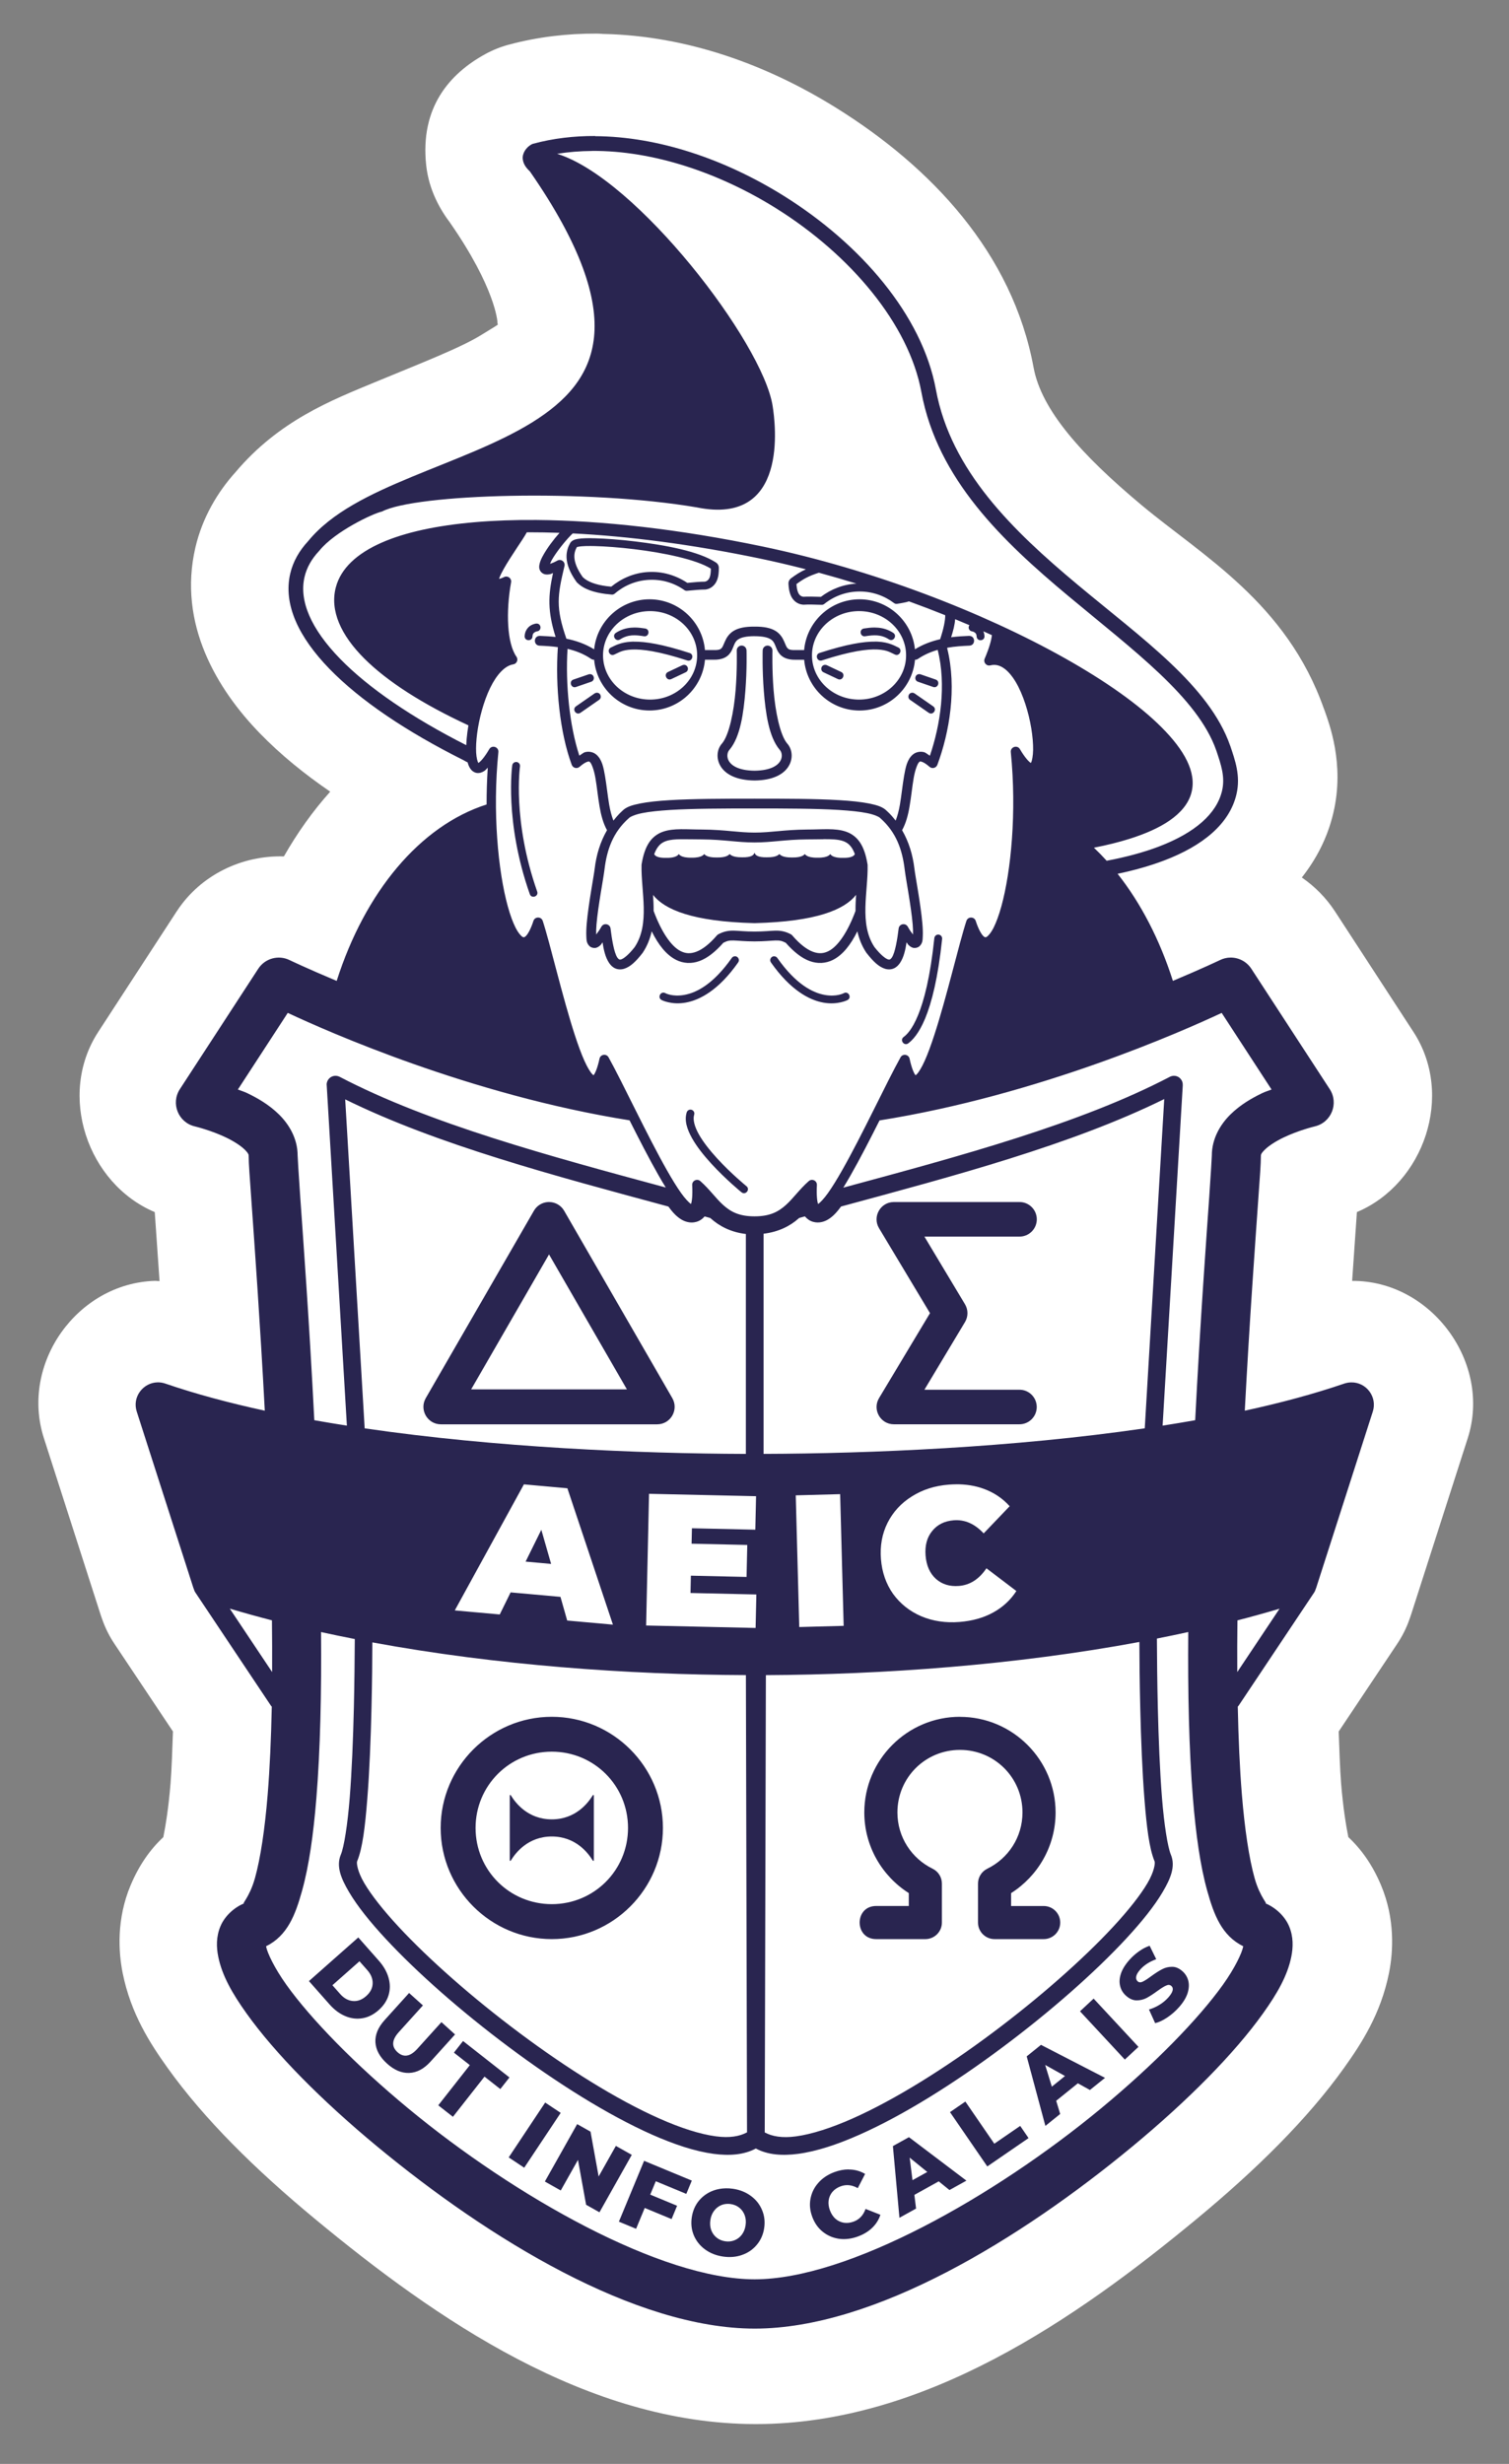 <?xml version="1.0" encoding="UTF-8" standalone="no"?>
<!-- Created with Inkscape (http://www.inkscape.org/) -->

<svg
   xmlns:dc="http://purl.org/dc/elements/1.1/"
   xmlns:cc="http://creativecommons.org/ns#"
   xmlns:rdf="http://www.w3.org/1999/02/22-rdf-syntax-ns#"
   xmlns:svg="http://www.w3.org/2000/svg"
   xmlns="http://www.w3.org/2000/svg"
   xmlns:sodipodi="http://sodipodi.sourceforge.net/DTD/sodipodi-0.dtd"
   xmlns:inkscape="http://www.inkscape.org/namespaces/inkscape"
   width="200"
   height="326.472"
   viewBox="0 0 52.917 86.379"
   version="1.1"
   id="svg3103"
   inkscape:version="0.92.2 (5c3e80d, 2017-08-06)"
   sodipodi:docname="Logo+Patch_AEIC_200px.svg">
  <rect x="0" y="0" width="52.917" height="86.379" fill="#808080" stroke="none"/>
  <defs
     id="defs3097">
    <filter
       style="color-interpolation-filters:sRGB"
       inkscape:label="Duochrome"
       id="filter3265">
      <feColorMatrix
         type="luminanceToAlpha"
         result="colormatrix1"
         id="feColorMatrix3245" />
      <feFlood
         flood-opacity="1"
         flood-color="rgb(255,0,41)"
         result="flood1"
         id="feFlood3247" />
      <feComposite
         in2="colormatrix1"
         operator="out"
         result="composite1"
         id="feComposite3249" />
      <feFlood
         flood-opacity="1"
         flood-color="rgb(255,255,139)"
         result="flood2"
         id="feFlood3251" />
      <feComposite
         in2="colormatrix1"
         result="composite2"
         operator="in"
         id="feComposite3253" />
      <feComposite
         k4="0"
         k1="0"
         in="composite2"
         in2="composite1"
         k2="1"
         k3="1"
         operator="arithmetic"
         result="composite3"
         id="feComposite3255" />
      <feColorMatrix
         in="composite3"
         type="matrix"
         values="2 -1 0 0 0 0 2 -1 0 0 -1 0 2 0 0 0 0 0 1 0 "
         result="colormatrix2"
         id="feColorMatrix3257" />
      <feComposite
         k4="0"
         k3="0"
         k1="0"
         in="colormatrix2"
         in2="composite3"
         operator="arithmetic"
         k2="0"
         result="composite4"
         id="feComposite3259" />
      <feBlend
         in="composite4"
         in2="composite3"
         mode="normal"
         result="blend"
         id="feBlend3261" />
      <feComposite
         in2="SourceGraphic"
         operator="in"
         id="feComposite3263" />
    </filter>
  </defs>
  <sodipodi:namedview
     id="base"
     pagecolor="#ffffff"
     bordercolor="#666666"
     borderopacity="1.0"
     inkscape:pageopacity="0.0"
     inkscape:pageshadow="2"
     inkscape:zoom="1.979899"
     inkscape:cx="227.8108"
     inkscape:cy="142.1797"
     inkscape:document-units="mm"
     inkscape:current-layer="layer1"
     showgrid="false"
     inkscape:pagecheckerboard="true"
     units="px"
     fit-margin-left="5"
     fit-margin-top="5"
     fit-margin-right="5"
     fit-margin-bottom="5"
     inkscape:window-width="1920"
     inkscape:window-height="1017"
     inkscape:window-x="2391"
     inkscape:window-y="-9"
     inkscape:window-maximized="1" />
  <g
     inkscape:label="Calque 1"
     inkscape:groupmode="layer"
     id="layer1"
     transform="translate(241.754,-169.61)">
    <g
       id="g17159-8"
       transform="matrix(0.13,0,0,0.13,-267.64,342.101)"
       style="fill:#ffffff;fill-opacity:1">
      <g
         transform="translate(289.925,287.909)"
         id="layer1-4-64"
         inkscape:label="Calque 1"
         style="fill:#ffffff;fill-opacity:1" />
      <g
         transform="translate(56.902,95.076)"
         inkscape:label="Logo"
         id="layer2-3-60"
         style="fill:#ffffff;fill-opacity:1">
        <path
           sodipodi:nodetypes="ccccccccccccccccccccccccccccccccccccccccsccccccccccccccccccccccccccccccc"
           inkscape:export-ydpi="42.553143"
           inkscape:export-xdpi="42.553143"
           inkscape:connector-curvature="0"
           id="path5973-8-1-9-9"
           d="m 303.142,-1412.869 c -7.826,-0.036 -15.8,0.868 -23.681,2.984 -2.189,0.585 -4.3,1.429 -6.287,2.514 -0.018,0.01 -0.035,0.02 -0.053,0.03 -9.606,5.274 -17.633,14.361 -15.932,30.006 v 0 c 0.736,6.761 3.835,12.062 6.58,15.659 l -0.068,-0.078 c 12.055,17.376 12.755,26.466 12.711,26.895 -0.08,0.768 1.409,-0.313 -4.418,3.291 v 0 c -5.619,3.475 -16.595,7.716 -28.641,12.711 -11.723,4.862 -25.893,10.363 -37.629,24.289 -4.845,5.358 -8.92,12.263 -10.781,20.228 h -0.003 c -4.83,20.678 5.866,38.33 17.41,50.2 5.571,5.728 11.924,10.895 18.946,15.703 -4.732,5.27 -8.887,11.136 -12.498,17.457 -11.279,-0.334 -22.494,4.973 -28.914,14.829 h -0.004 l -21.166,32.508 c -11.092,17.038 -2.87,40.938 15.252,48.588 0.363,5.135 0.806,11.437 1.289,18.617 -0.423,0 -0.85,-0.091 -1.272,-0.078 h -0.003 c -20.913,0.647 -36.389,22.28 -29.916,42.434 h 0.003 l 15.258,47.492 0.016,0.049 c 0.134,0.413 0.267,0.791 0.397,1.148 0.852,2.479 2.034,4.834 3.519,7 l -0.182,-0.268 15.799,23.661 c -0.186,4.85 -0.319,9.969 -0.651,14.039 -0.517,6.348 -1.291,11.161 -1.943,14.457 -3.576,3.336 -6.544,7.554 -8.826,12.984 h -0.003 c -3.802,9.051 -3.302,17.927 -2.129,23.725 2.211,10.922 7.356,18.869 12.043,25.434 9.884,13.847 23.645,27.444 39.949,40.928 32.386,26.783 73.257,55.211 118.791,55.211 45.533,0 86.408,-28.428 118.793,-55.211 16.305,-13.484 30.063,-27.081 39.947,-40.928 v -0.003 c 4.683,-6.561 9.834,-14.503 12.047,-25.434 1.173,-5.793 1.674,-14.671 -2.131,-23.725 -2.284,-5.436 -5.253,-9.652 -8.828,-12.986 -0.652,-3.295 -1.427,-8.106 -1.944,-14.453 -0.331,-4.069 -0.464,-9.188 -0.651,-14.037 l 15.799,-23.662 -0.164,0.242 c 1.461,-2.137 2.629,-4.458 3.475,-6.897 0.142,-0.384 0.289,-0.801 0.441,-1.275 l 0.006,-0.016 15.25,-47.477 0.003,-0.01 c 6.53,-20.346 -9.874,-42.551 -31.185,-42.41 0.482,-7.153 0.924,-13.44 1.285,-18.559 18.12,-7.649 26.346,-31.548 15.256,-48.586 h -0.004 l -21.166,-32.502 h -0.003 c -2.379,-3.654 -5.442,-6.726 -8.942,-9.139 3.854,-4.899 6.92,-10.637 8.52,-17.484 3.106,-13.297 -1.242,-24.195 -2.352,-27.492 -0.072,-0.189 -0.146,-0.377 -0.223,-0.564 -10.075,-28.561 -32.859,-41.261 -49.13,-54.844 -16.444,-13.728 -27.072,-25.738 -29.173,-37.139 -5.701,-30.932 -27.66,-54.055 -53.102,-69.936 -18.624,-11.625 -40.188,-19.545 -63.063,-20.031 -0.574,-0.049 -1.15,-0.08 -1.726,-0.091 z"
           style="color:#000000;font-style:normal;font-variant:normal;font-weight:normal;font-stretch:normal;font-size:medium;line-height:normal;font-family:sans-serif;font-variant-ligatures:normal;font-variant-position:normal;font-variant-caps:normal;font-variant-numeric:normal;font-variant-alternates:normal;font-feature-settings:normal;text-indent:0;text-align:start;text-decoration:none;text-decoration-line:none;text-decoration-style:solid;text-decoration-color:#000000;letter-spacing:normal;word-spacing:normal;text-transform:none;writing-mode:lr-tb;direction:ltr;text-orientation:mixed;dominant-baseline:auto;baseline-shift:baseline;text-anchor:start;white-space:normal;shape-padding:0;clip-rule:nonzero;display:inline;overflow:visible;visibility:visible;opacity:1;isolation:auto;mix-blend-mode:normal;color-interpolation:sRGB;color-interpolation-filters:linearRGB;solid-color:#000000;solid-opacity:1;vector-effect:none;fill:#ffffff;fill-opacity:1;fill-rule:nonzero;stroke:none;stroke-width:52.917;stroke-linecap:butt;stroke-linejoin:round;stroke-miterlimit:4;stroke-dasharray:none;stroke-dashoffset:0;stroke-opacity:1;color-rendering:auto;image-rendering:auto;shape-rendering:auto;text-rendering:auto;enable-background:accumulate" />
      </g>
    </g>
    <path
       sodipodi:nodetypes="ccccccccccccccccccsccccccccccccccccsccccccccccccccccccsccccccccccccccccccsccccccccccccccccccccccccccccccccccccccccccccccccccccccccccccccccccccccccccccccccccccccccccccccccccccccccccccccccccccccccccccccccccccccccccccccccccccccccccccccccsccccccccccccccccccccccccccccccccccccccccccccccccccsccccccccscccscccccccscscccccccccccccccccccccccccccccccccccccccccccccccccccccccccccccccccsscccsscccccccccccccccccccccccccsccccscccccccccccccccccccccccccscccccsccccscccccccccccccccccccccccscccccccccccccccccccccccccccccccccccccccccccccccccccccccccccscccccccccccccccccccscssccccccccccccccccsccccccccccccccccccccccccccscccccccccscccccccccccccccccccccccccccccccccccccccccccccccscccccccccsccccccccccccccccccccccccccccccccccccccccccccccccccscccccccscsccccccscccccccccccccccccccccccccccccccccccccccccccccccccccccccccccccccccccccccccccccccccccccccccccccsccccccccccccsscccccccccccccccccssssssscccccsccssccccscscccscssssscccccscccccsccccccccccccccccccscccccccccccccccccccccccccccccccccccccccccccccccccccccccccccccccccccccccccccccccccccccccccccccccccccccccccccccccccccccccccccccccccccccccccccccccaccccccccccccccccccccccccccccccccccccccccccccccccc"
       inkscape:connector-curvature="0"
       id="path3291"
       d="m -220.885,174.378 c -0.743,-0.004 -1.473,0.082 -2.173,0.271 -0.02,0.006 -0.039,0.013 -0.057,0.023 -0.185,0.101 -0.329,0.308 -0.307,0.514 0.02,0.185 0.127,0.316 0.253,0.437 1.806,2.603 2.385,4.459 2.246,5.807 -0.14,1.348 -0.98,2.251 -2.184,2.996 -1.205,0.745 -2.758,1.3 -4.211,1.903 -1.45,0.601 -2.81,1.247 -3.631,2.253 -0.311,0.334 -0.529,0.716 -0.627,1.137 -0.253,1.082 0.299,2.232 1.378,3.342 1.073,1.103 2.69,2.195 4.705,3.202 0.003,0.002 0.007,0.004 0.008,0.005 0.002,0.002 0.003,0.002 0.004,0.002 0.003,0.002 0.003,0.002 0.004,0.002 0.002,0.002 0.003,0.002 0.005,0.003 0.002,0 0.006,0.003 0.006,0.003 0.005,0.003 0.002,0.002 0.005,0.003 0.002,0.002 0.003,0.002 0.004,0.003 h 0.002 c 0.002,0 0.002,0 0.002,0.002 0,0 0.002,1.1e-4 0.002,0.002 0.002,0 0.002,1e-4 0.002,0.002 0.017,0.009 0.053,0.027 0.094,0.047 0.02,0.08 0.05,0.153 0.093,0.218 0.048,0.071 0.127,0.136 0.224,0.152 0.098,0.015 0.191,-0.018 0.27,-0.07 0.041,-0.027 0.08,-0.076 0.119,-0.114 -0.029,0.437 -0.042,0.869 -0.041,1.29 -2.336,0.748 -4.265,3.071 -5.257,6.185 -1.036,-0.434 -1.653,-0.73 -1.653,-0.73 -0.39,-0.19 -0.86,-0.06 -1.097,0.303 l -2.749,4.222 c -0.326,0.5 -0.055,1.171 0.527,1.306 0,0 0.564,0.135 1.097,0.391 0.267,0.128 0.513,0.288 0.648,0.421 0.135,0.133 0.141,0.184 0.141,0.216 0,0.286 0.037,0.742 0.093,1.539 0.056,0.797 0.133,1.863 0.215,3.11 0.084,1.274 0.175,2.736 0.257,4.289 -1.246,-0.27 -2.422,-0.584 -3.488,-0.95 -0.096,-0.033 -0.19,-0.046 -0.282,-0.043 -0.494,0.015 -0.887,0.507 -0.72,1.026 l 1.982,6.169 c 0.007,0.022 0.015,0.043 0.024,0.064 0.01,0.039 0.027,0.076 0.05,0.109 l 2.639,3.952 c 0.012,0.018 0.025,0.034 0.04,0.049 -0.023,1.112 -0.069,2.154 -0.144,3.082 -0.099,1.213 -0.252,2.236 -0.446,2.929 -0.194,0.693 -0.494,0.931 -0.367,0.88 -0.352,0.141 -0.689,0.441 -0.843,0.808 -0.154,0.366 -0.144,0.736 -0.077,1.068 0.135,0.665 0.493,1.289 0.993,1.989 1,1.401 2.626,3.047 4.582,4.665 3.913,3.236 9.043,6.383 13.239,6.383 4.196,0 9.327,-3.147 13.24,-6.383 1.956,-1.618 3.582,-3.264 4.582,-4.665 0.5,-0.7 0.859,-1.324 0.993,-1.989 0.067,-0.333 0.077,-0.702 -0.077,-1.068 -0.154,-0.366 -0.491,-0.667 -0.843,-0.808 0.127,0.051 -0.173,-0.187 -0.367,-0.88 -0.194,-0.693 -0.347,-1.716 -0.446,-2.929 -0.076,-0.928 -0.121,-1.971 -0.144,-3.083 0.015,-0.015 0.028,-0.031 0.04,-0.049 l 2.639,-3.952 c 0.022,-0.033 0.039,-0.069 0.049,-0.107 0.009,-0.021 0.017,-0.043 0.025,-0.066 l 1.982,-6.169 c 0.164,-0.512 -0.224,-1.034 -0.761,-1.024 -0.082,0.002 -0.162,0.016 -0.24,0.042 -1.066,0.365 -2.242,0.68 -3.488,0.95 0.082,-1.553 0.172,-3.015 0.257,-4.289 0.083,-1.247 0.159,-2.313 0.215,-3.11 0.056,-0.797 0.093,-1.252 0.093,-1.539 0,-0.033 0.006,-0.084 0.142,-0.216 0.135,-0.133 0.381,-0.293 0.648,-0.421 0.533,-0.256 1.097,-0.391 1.097,-0.391 0.582,-0.134 0.853,-0.805 0.527,-1.306 l -2.75,-4.222 c -0.16,-0.245 -0.433,-0.392 -0.725,-0.391 v 0 c -0.129,0 -0.256,0.031 -0.372,0.087 0,0 -0.617,0.296 -1.653,0.73 -0.462,-1.449 -1.126,-2.726 -1.939,-3.754 0.596,-0.125 1.141,-0.28 1.628,-0.465 1.362,-0.517 2.298,-1.286 2.54,-2.323 0.152,-0.649 -0.051,-1.2 -0.216,-1.693 0,0 0,-0.002 -0.002,-0.003 -0.735,-2.111 -3.09,-3.762 -5.355,-5.653 -2.265,-1.891 -4.442,-3.99 -4.967,-6.839 -0.479,-2.601 -2.631,-5.102 -5.337,-6.792 -2.03,-1.267 -4.382,-2.081 -6.613,-2.091 z m -0.112,0.522 c 2.141,-0.014 4.455,0.762 6.451,2.008 2.615,1.632 4.664,4.063 5.103,6.448 0.563,3.054 2.86,5.235 5.144,7.141 2.283,1.906 4.551,3.568 5.198,5.426 0.167,0.497 0.315,0.922 0.202,1.408 -0.188,0.804 -0.944,1.473 -2.221,1.959 -0.528,0.201 -1.142,0.366 -1.826,0.496 -0.145,-0.16 -0.294,-0.313 -0.447,-0.458 0.443,-0.087 0.862,-0.189 1.246,-0.31 0.556,-0.175 1.039,-0.386 1.416,-0.648 0.377,-0.263 0.656,-0.584 0.758,-0.973 0.187,-0.715 -0.253,-1.493 -1.044,-2.286 -0.79,-0.793 -1.965,-1.622 -3.397,-2.427 -2.864,-1.61 -6.759,-3.117 -10.625,-3.921 -2.893,-0.602 -5.603,-0.906 -7.902,-0.924 -0.766,-0.006 -1.487,0.02 -2.153,0.077 -1.332,0.114 -2.448,0.351 -3.287,0.722 -0.839,0.371 -1.42,0.887 -1.597,1.564 -0.213,0.814 0.179,1.676 1,2.495 0.807,0.805 2.045,1.598 3.65,2.342 -0.013,0.078 -0.025,0.155 -0.035,0.231 -0.021,0.163 -0.035,0.319 -0.04,0.464 -1.915,-0.971 -3.44,-2.016 -4.426,-3.03 -1.017,-1.046 -1.442,-2.028 -1.246,-2.866 0.077,-0.329 0.245,-0.629 0.507,-0.909 0.004,-0.004 0.008,-0.009 0.012,-0.013 0.543,-0.675 1.889,-1.309 2.197,-1.373 1.178,-0.619 7.189,-0.801 11.044,-0.145 3.233,0.659 2.752,-2.943 2.655,-3.556 -0.347,-2.226 -4.779,-7.985 -7.558,-8.84 0.399,-0.064 0.807,-0.097 1.222,-0.1 z m -2.229,13.371 c 0.354,0 0.719,0.006 1.093,0.019 -0.211,0.236 -0.436,0.537 -0.579,0.797 -0.053,0.097 -0.095,0.186 -0.117,0.277 -0.023,0.09 -0.037,0.21 0.057,0.307 0.094,0.097 0.222,0.089 0.332,0.062 0.022,-0.006 0.055,-0.026 0.079,-0.034 -0.17,0.788 -0.195,1.336 0.091,2.241 -0.192,-0.021 -0.376,-0.031 -0.545,-0.038 h -0.017 v 0 c -0.222,0.009 -0.219,0.339 0.004,0.344 0.202,0.008 0.417,0.021 0.637,0.051 -0.094,1.372 0.067,2.999 0.487,4.126 0.042,0.113 0.184,0.149 0.275,0.069 0.128,-0.113 0.227,-0.165 0.28,-0.179 0.054,-0.013 0.056,-0.009 0.083,0.013 0.053,0.045 0.141,0.264 0.192,0.557 0.051,0.293 0.086,0.654 0.145,0.999 0.052,0.307 0.129,0.594 0.262,0.832 -0.24,0.414 -0.375,0.868 -0.432,1.345 -0.033,0.28 -0.221,1.244 -0.279,1.923 -0.015,0.17 -0.021,0.322 -0.015,0.451 0.007,0.129 0.002,0.236 0.111,0.345 0.055,0.054 0.163,0.08 0.236,0.058 0.073,-0.022 0.12,-0.062 0.167,-0.111 0.017,-0.017 0.038,-0.06 0.055,-0.08 0.04,0.264 0.098,0.528 0.232,0.726 0.053,0.078 0.122,0.149 0.216,0.189 0.094,0.041 0.206,0.044 0.311,0.011 0.209,-0.065 0.402,-0.241 0.643,-0.551 0.003,-0.004 0.005,-0.007 0.007,-0.01 0.159,-0.238 0.256,-0.492 0.315,-0.75 0.232,0.467 0.508,0.827 0.861,1.003 0.247,0.123 0.535,0.143 0.82,0.036 0.274,-0.102 0.547,-0.317 0.83,-0.637 0.141,-0.073 0.219,-0.085 0.366,-0.081 0.153,0.004 0.374,0.032 0.729,0.032 0.355,0 0.576,-0.028 0.729,-0.032 0.147,-0.004 0.225,0.008 0.366,0.081 0.283,0.321 0.556,0.535 0.83,0.637 0.285,0.107 0.573,0.087 0.82,-0.036 0.353,-0.176 0.628,-0.536 0.861,-1.003 0.059,0.258 0.155,0.512 0.315,0.75 0.002,0.004 0.005,0.007 0.008,0.01 0.242,0.31 0.435,0.486 0.644,0.551 0.104,0.033 0.217,0.03 0.31,-0.011 0.094,-0.041 0.163,-0.111 0.216,-0.189 0.135,-0.198 0.192,-0.462 0.232,-0.726 0.017,0.02 0.039,0.063 0.055,0.08 0.048,0.048 0.094,0.089 0.167,0.111 0.073,0.022 0.181,-0.004 0.236,-0.058 0.109,-0.108 0.104,-0.216 0.111,-0.345 0.007,-0.129 0,-0.281 -0.015,-0.451 -0.058,-0.679 -0.246,-1.643 -0.279,-1.923 -0.057,-0.477 -0.192,-0.931 -0.432,-1.345 0.133,-0.237 0.21,-0.524 0.262,-0.832 0.059,-0.345 0.094,-0.705 0.145,-0.999 0.051,-0.293 0.139,-0.512 0.192,-0.557 0.026,-0.023 0.029,-0.027 0.083,-0.013 0.054,0.013 0.152,0.066 0.28,0.179 0.09,0.08 0.233,0.044 0.275,-0.069 0.424,-1.136 0.69,-2.693 0.345,-4.086 0.003,-0.007 0.005,-0.013 0.007,-0.02 0.266,-0.046 0.528,-0.062 0.771,-0.072 0.221,-0.01 0.219,-0.337 -0.002,-0.343 v 0 c -0.004,-1.1e-4 -0.008,-1.1e-4 -0.012,0 -0.192,0.008 -0.405,0.019 -0.626,0.048 0.075,-0.232 0.128,-0.443 0.141,-0.633 0.168,0.07 0.335,0.14 0.5,0.21 -0.063,0.086 -0.009,0.207 0.097,0.218 0,0 0.037,0.005 0.076,0.03 0.04,0.025 0.074,0.052 0.08,0.148 0.008,0.185 0.287,0.171 0.275,-0.014 -0.004,-0.063 -0.018,-0.119 -0.04,-0.168 0.101,0.045 0.202,0.091 0.301,0.136 -0.023,0.187 -0.086,0.429 -0.254,0.825 -0.055,0.13 0.061,0.267 0.198,0.234 0.171,-0.041 0.313,-0.007 0.463,0.092 0.149,0.099 0.297,0.271 0.428,0.49 0.261,0.439 0.453,1.063 0.545,1.622 0.046,0.28 0.068,0.543 0.065,0.758 -0.004,0.214 -0.038,0.382 -0.07,0.443 -0.004,0.007 -0.007,0.011 -0.009,0.015 -0.004,-0.002 -0.003,-0.002 -0.01,-0.006 -0.06,-0.035 -0.204,-0.186 -0.373,-0.476 -0.093,-0.16 -0.338,-0.08 -0.32,0.104 0.21,2.1 0.008,4.177 -0.332,5.408 -0.085,0.308 -0.179,0.562 -0.272,0.747 -0.094,0.185 -0.193,0.294 -0.246,0.323 -0.026,0.015 -0.036,0.014 -0.048,0.012 -0.012,-0.002 -0.035,-0.011 -0.07,-0.046 -0.07,-0.07 -0.171,-0.244 -0.262,-0.526 -0.051,-0.158 -0.275,-0.159 -0.327,-0.002 -0.258,0.786 -0.69,2.674 -1.132,4.02 -0.11,0.337 -0.221,0.639 -0.327,0.877 -0.106,0.238 -0.214,0.413 -0.284,0.482 -0.018,0.018 -0.032,0.027 -0.04,0.031 -0.002,-0.002 0,-0.002 -0.006,-0.007 -0.042,-0.045 -0.133,-0.236 -0.203,-0.571 -0.033,-0.155 -0.241,-0.187 -0.318,-0.049 -0.494,0.887 -1.344,2.724 -2.05,3.963 -0.176,0.31 -0.343,0.582 -0.49,0.789 -0.147,0.207 -0.283,0.348 -0.348,0.387 -0.002,0 -0.002,0.002 -0.003,0.002 -0.031,-0.073 -0.061,-0.302 -0.042,-0.664 0.008,-0.152 -0.171,-0.239 -0.285,-0.138 -0.328,0.289 -0.546,0.61 -0.808,0.843 -0.262,0.233 -0.555,0.393 -1.094,0.393 -0.539,0 -0.833,-0.16 -1.094,-0.393 -0.262,-0.233 -0.479,-0.554 -0.807,-0.843 -0.114,-0.101 -0.293,-0.014 -0.285,0.138 0.019,0.363 -0.011,0.591 -0.042,0.664 -0.002,0 -0.002,-0.002 -0.003,-0.002 -0.065,-0.04 -0.202,-0.181 -0.348,-0.387 -0.147,-0.207 -0.314,-0.479 -0.49,-0.789 -0.705,-1.239 -1.556,-3.076 -2.05,-3.963 -0.077,-0.139 -0.285,-0.107 -0.318,0.049 -0.07,0.335 -0.161,0.526 -0.203,0.571 -0.006,0.006 -0.004,0.005 -0.006,0.007 -0.008,-0.005 -0.021,-0.013 -0.039,-0.031 -0.07,-0.069 -0.178,-0.244 -0.284,-0.482 -0.106,-0.238 -0.217,-0.54 -0.327,-0.877 -0.441,-1.347 -0.873,-3.234 -1.131,-4.02 -0.052,-0.158 -0.276,-0.157 -0.327,0.002 -0.091,0.282 -0.191,0.456 -0.261,0.526 -0.035,0.035 -0.058,0.043 -0.07,0.046 -0.012,0.002 -0.021,0.003 -0.048,-0.012 -0.053,-0.029 -0.152,-0.139 -0.246,-0.323 -0.094,-0.185 -0.188,-0.439 -0.273,-0.747 -0.34,-1.232 -0.541,-3.309 -0.331,-5.408 0.018,-0.184 -0.226,-0.263 -0.32,-0.104 -0.16,0.275 -0.296,0.426 -0.363,0.47 -0.009,0.006 -0.015,0.009 -0.02,0.012 -0.025,-0.037 -0.066,-0.174 -0.076,-0.361 -0.01,-0.187 0.002,-0.424 0.036,-0.682 0.068,-0.515 0.226,-1.113 0.453,-1.582 0.227,-0.469 0.52,-0.786 0.81,-0.83 0.126,-0.019 0.188,-0.165 0.114,-0.269 -0.329,-0.466 -0.376,-1.561 -0.188,-2.608 0.025,-0.139 -0.119,-0.247 -0.246,-0.184 -0.094,0.047 -0.13,0.052 -0.174,0.064 0.005,-0.02 0.002,-0.015 0.011,-0.041 0.03,-0.08 0.081,-0.184 0.144,-0.297 0.126,-0.226 0.3,-0.493 0.458,-0.732 0.15,-0.226 0.282,-0.422 0.358,-0.562 h 0.057 z m 1.554,0.039 c 1.971,0.099 4.196,0.388 6.544,0.876 0.545,0.113 1.091,0.242 1.635,0.382 -0.202,0.091 -0.353,0.19 -0.522,0.316 -0.059,0.044 -0.093,0.116 -0.089,0.191 0.007,0.143 0.026,0.293 0.091,0.433 0.069,0.148 0.212,0.281 0.407,0.299 0.011,0.002 0.022,0.002 0.034,0.002 0,2e-5 0.002,2e-5 0.002,0 0.145,-0.01 0.367,-0.006 0.63,0.004 0.033,0.002 0.065,-0.01 0.091,-0.03 0.34,-0.273 0.768,-0.437 1.238,-0.437 h 0.003 c 0.453,0 0.87,0.152 1.207,0.407 0.029,0.022 0.067,0.032 0.103,0.026 0.075,-0.011 0.15,-0.023 0.223,-0.038 0.1,-0.02 0.14,-0.028 0.184,-0.046 0.004,-0.002 0.006,-0.003 0.009,-0.004 0.432,0.157 0.857,0.319 1.275,0.487 0.002,0.186 -0.059,0.485 -0.179,0.842 -0.295,0.067 -0.596,0.175 -0.883,0.353 -0.1,-0.983 -0.933,-1.753 -1.942,-1.753 -1.018,0 -1.856,0.784 -1.944,1.78 -0.105,-0.002 -0.212,-1.1e-4 -0.318,0 h -0.002 c -0.18,0.003 -0.23,-0.03 -0.266,-0.07 -0.037,-0.039 -0.067,-0.122 -0.117,-0.238 -0.051,-0.116 -0.135,-0.264 -0.302,-0.365 -0.166,-0.101 -0.396,-0.153 -0.734,-0.149 -0.338,-0.004 -0.568,0.049 -0.734,0.149 -0.166,0.101 -0.251,0.249 -0.302,0.365 -0.051,0.116 -0.081,0.198 -0.117,0.238 -0.037,0.039 -0.086,0.073 -0.266,0.07 h -0.002 c -0.106,0 -0.213,-0.002 -0.318,0 -0.087,-0.996 -0.926,-1.78 -1.944,-1.78 -1.009,0 -1.842,0.771 -1.942,1.754 -0.316,-0.196 -0.65,-0.307 -0.973,-0.372 -0.381,-1.101 -0.315,-1.508 -0.067,-2.549 0.034,-0.145 -0.119,-0.262 -0.25,-0.19 -0.119,0.066 -0.192,0.092 -0.255,0.113 0.015,-0.038 0.025,-0.07 0.053,-0.121 0.166,-0.302 0.534,-0.751 0.738,-0.942 z m 0.638,0.167 c -0.128,0 -0.238,0.003 -0.332,0.01 h -0.016 c -0.003,0 -0.004,0.002 -0.006,0.002 -0.002,0 -0.004,0 -0.005,0.002 -0.059,0.005 -0.112,0.012 -0.161,0.024 -0.031,0.008 -0.132,0.033 -0.193,0.115 -0.002,0.003 -0.008,0.011 -0.013,0.02 -0.06,0.105 -0.139,0.282 -0.126,0.517 0.013,0.234 0.111,0.511 0.347,0.841 0.008,0.011 0.015,0.02 0.024,0.029 0,2e-5 0.002,2e-5 0.002,0 0.241,0.237 0.595,0.341 0.988,0.394 0.074,0.01 0.149,0.017 0.225,0.024 0.037,0.003 0.073,-0.009 0.101,-0.033 0.319,-0.276 0.726,-0.454 1.178,-0.483 0.002,2e-5 0.002,2e-5 0.004,0 0.468,-0.029 0.907,0.107 1.263,0.358 0.027,0.019 0.06,0.027 0.092,0.024 0.262,-0.026 0.484,-0.043 0.629,-0.043 h 0.002 c 0.012,-2e-5 0.024,-0.002 0.035,-0.003 0.193,-0.03 0.326,-0.172 0.386,-0.323 0.057,-0.143 0.065,-0.295 0.064,-0.437 0,-0.076 -0.039,-0.145 -0.101,-0.185 -0.605,-0.396 -1.767,-0.609 -2.831,-0.738 -0.532,-0.065 -1.036,-0.102 -1.421,-0.111 h -0.002 c -0.046,-0.002 -0.091,-0.002 -0.133,-0.002 z m -0.005,0.275 v 0 c 0.042,0 0.087,0.002 0.133,0.002 v 0 c 0.373,0.009 0.87,0.045 1.394,0.109 1.035,0.125 2.173,0.361 2.686,0.682 -0.002,0.114 -0.009,0.223 -0.041,0.304 -0.032,0.081 -0.089,0.14 -0.173,0.153 -0.157,1e-4 -0.369,0.018 -0.611,0.042 -0.396,-0.263 -0.873,-0.412 -1.383,-0.38 -0.002,-1e-5 -0.002,-1e-5 -0.004,0 -0.488,0.031 -0.927,0.225 -1.281,0.513 -0.058,-0.005 -0.116,-0.011 -0.17,-0.018 -0.365,-0.049 -0.658,-0.149 -0.829,-0.316 -0.212,-0.297 -0.285,-0.524 -0.294,-0.692 -0.009,-0.166 0.042,-0.28 0.087,-0.359 0.01,-0.014 -0.016,0.002 0.035,-0.011 0.031,-0.008 0.075,-0.014 0.131,-0.019 0.084,-0.007 0.192,-0.011 0.319,-0.01 z m 8.003,0.936 c 0.441,0.12 0.881,0.248 1.316,0.382 -0.468,0.025 -0.895,0.197 -1.247,0.464 -0.243,-0.008 -0.456,-0.012 -0.613,-0.003 -0.085,-0.008 -0.146,-0.063 -0.183,-0.142 -0.037,-0.079 -0.053,-0.188 -0.061,-0.303 0.233,-0.172 0.407,-0.276 0.787,-0.399 z m -5.921,1.346 c 0.911,1e-5 1.65,0.694 1.65,1.551 4e-5,0.856 -0.739,1.551 -1.65,1.551 -0.911,1e-5 -1.65,-0.694 -1.65,-1.551 0,-0.856 0.739,-1.551 1.65,-1.551 z m 7.327,0 c 0.911,-4e-5 1.65,0.694 1.65,1.551 0,0.856 -0.739,1.551 -1.65,1.551 -0.911,-2e-5 -1.65,-0.694 -1.65,-1.551 0,-0.856 0.739,-1.551 1.65,-1.551 z m -11.316,0.435 c -0.004,0 -0.006,0 -0.01,0.002 0,0 -0.095,0.01 -0.191,0.069 -0.096,0.059 -0.2,0.185 -0.209,0.367 -0.012,0.185 0.267,0.2 0.275,0.015 0.005,-0.096 0.04,-0.123 0.08,-0.148 0.04,-0.025 0.076,-0.03 0.076,-0.03 0.179,-0.017 0.159,-0.285 -0.021,-0.274 z m 3.446,0.14 c -0.043,2e-5 -0.086,0.002 -0.129,0.006 -0.173,0.016 -0.35,0.066 -0.525,0.179 -0.157,0.099 -0.005,0.333 0.149,0.23 0.273,-0.177 0.532,-0.158 0.832,-0.109 0.181,0.029 0.225,-0.243 0.043,-0.272 -0.119,-0.019 -0.243,-0.034 -0.371,-0.034 z m 8.414,0 c -0.128,-7e-5 -0.252,0.015 -0.371,0.034 -0.181,0.029 -0.138,0.301 0.043,0.272 0.301,-0.048 0.56,-0.067 0.832,0.109 0.154,0.101 0.304,-0.131 0.149,-0.23 -0.175,-0.113 -0.352,-0.164 -0.525,-0.179 -0.043,-0.004 -0.086,-0.006 -0.129,-0.006 z m -4.207,0.304 c 0.303,0 0.466,0.049 0.556,0.103 0.09,0.054 0.124,0.115 0.164,0.208 0.04,0.093 0.074,0.22 0.182,0.336 0.108,0.116 0.285,0.183 0.523,0.179 h 0.314 c 0.087,0.996 0.926,1.78 1.943,1.78 1.018,0 1.856,-0.784 1.944,-1.78 0.037,0.002 0.074,-0.009 0.104,-0.03 0.219,-0.149 0.454,-0.248 0.691,-0.316 0.311,1.226 0.094,2.637 -0.273,3.711 -0.069,-0.042 -0.14,-0.108 -0.209,-0.126 -0.139,-0.035 -0.291,7e-5 -0.391,0.086 -0.2,0.172 -0.252,0.446 -0.307,0.759 -0.054,0.313 -0.089,0.672 -0.145,1 -0.036,0.213 -0.088,0.397 -0.148,0.556 -0.092,-0.115 -0.187,-0.23 -0.304,-0.334 -0.141,-0.149 -0.35,-0.21 -0.627,-0.266 -0.279,-0.056 -0.63,-0.092 -1.038,-0.117 -0.817,-0.05 -1.862,-0.052 -2.98,-0.052 -1.118,0 -2.163,0.003 -2.98,0.052 -0.408,0.025 -0.759,0.061 -1.038,0.117 -0.277,0.056 -0.486,0.117 -0.627,0.266 -0.117,0.105 -0.212,0.219 -0.304,0.334 -0.06,-0.159 -0.112,-0.343 -0.148,-0.556 -0.056,-0.328 -0.091,-0.687 -0.145,-1 -0.054,-0.313 -0.106,-0.587 -0.306,-0.759 -0.1,-0.086 -0.252,-0.122 -0.391,-0.086 -0.068,0.017 -0.137,0.083 -0.205,0.123 -0.342,-1.037 -0.492,-2.502 -0.414,-3.744 0.284,0.067 0.567,0.174 0.828,0.352 0.031,0.021 0.067,0.031 0.105,0.029 0.087,0.996 0.926,1.78 1.944,1.78 1.018,0 1.856,-0.784 1.943,-1.78 0.104,0.002 0.209,0 0.314,0 0.238,0.004 0.415,-0.063 0.523,-0.179 0.108,-0.116 0.141,-0.243 0.182,-0.336 0.04,-0.093 0.074,-0.154 0.164,-0.208 0.09,-0.054 0.253,-0.103 0.556,-0.103 z m -4.24,0.19 c -0.027,0 -0.053,0.002 -0.078,0.003 -0.404,0.02 -0.608,0.155 -0.709,0.199 -0.176,0.07 -0.062,0.333 0.109,0.252 0.152,-0.066 0.261,-0.159 0.613,-0.176 0.352,-0.017 0.937,0.056 1.937,0.381 0.178,0.065 0.268,-0.209 0.085,-0.261 -0.955,-0.31 -1.553,-0.402 -1.957,-0.396 z m 8.481,0 c -0.404,-0.006 -1.002,0.086 -1.957,0.396 -0.183,0.052 -0.094,0.327 0.085,0.261 1,-0.325 1.584,-0.398 1.937,-0.381 0.352,0.017 0.461,0.11 0.613,0.176 0.171,0.081 0.285,-0.183 0.109,-0.252 -0.101,-0.044 -0.305,-0.179 -0.709,-0.199 -0.025,-0.002 -0.051,-0.002 -0.078,-0.003 z m -4.702,0.139 c -0.095,0.004 -0.169,0.085 -0.164,0.18 0,0 0.019,0.647 -0.04,1.385 -0.059,0.738 -0.225,1.571 -0.476,1.867 l 0.005,-0.006 c -0.184,0.199 -0.226,0.531 -0.05,0.813 0.177,0.282 0.561,0.484 1.185,0.491 h 0.002 0.002 c 0.625,-0.006 1.009,-0.209 1.185,-0.491 0.177,-0.282 0.134,-0.614 -0.05,-0.813 l 0.005,0.006 c -0.251,-0.296 -0.417,-1.129 -0.476,-1.867 -0.059,-0.738 -0.04,-1.385 -0.04,-1.385 0.004,-0.097 -0.072,-0.178 -0.169,-0.179 -0.095,-0.002 -0.173,0.075 -0.174,0.169 0,0 -0.02,0.663 0.04,1.422 0.061,0.759 0.173,1.61 0.557,2.062 l 0.002,0.003 0.003,0.003 c 0.067,0.072 0.108,0.242 0.01,0.397 -0.097,0.155 -0.344,0.323 -0.896,0.33 -0.552,-0.006 -0.799,-0.175 -0.896,-0.33 -0.097,-0.155 -0.056,-0.325 0.011,-0.397 l 0.003,-0.003 0.002,-0.003 c 0.384,-0.452 0.496,-1.303 0.557,-2.062 0.061,-0.759 0.041,-1.422 0.041,-1.422 -0.002,-0.097 -0.082,-0.174 -0.179,-0.17 z m -2.012,0.676 c -0.022,0 -0.043,0.004 -0.062,0.014 l -0.495,0.234 c -0.174,0.075 -0.051,0.335 0.117,0.248 l 0.495,-0.234 c 0.134,-0.061 0.091,-0.261 -0.055,-0.263 z m 4.944,0 c -0.145,0.006 -0.183,0.203 -0.051,0.262 l 0.495,0.234 c 0.168,0.086 0.291,-0.173 0.118,-0.248 l -0.495,-0.234 c -0.021,-0.01 -0.043,-0.015 -0.066,-0.014 z m -8.241,0.325 c -0.017,0 -0.034,0.002 -0.05,0.008 l -0.53,0.182 c -0.176,0.058 -0.085,0.322 0.089,0.26 l 0.53,-0.182 c 0.147,-0.048 0.115,-0.265 -0.04,-0.268 z m 11.538,0 c -0.153,0.008 -0.181,0.221 -0.036,0.268 l 0.53,0.182 c 0.172,0.058 0.261,-0.199 0.089,-0.26 l -0.529,-0.182 c -0.013,-0.005 -0.027,-0.007 -0.04,-0.008 h -0.014 z m -11.306,0.652 c -0.026,0.002 -0.051,0.01 -0.073,0.025 l -0.651,0.452 c -0.15,0.104 0.006,0.33 0.157,0.226 l 0.651,-0.452 c 0.116,-0.078 0.056,-0.259 -0.084,-0.251 z m 11.073,0 c -0.138,-0.004 -0.194,0.175 -0.08,0.251 l 0.651,0.452 c 0.151,0.105 0.308,-0.122 0.157,-0.226 l -0.651,-0.452 c -0.023,-0.016 -0.05,-0.025 -0.077,-0.025 z m -13.893,2.428 c -0.071,-0.002 -0.131,0.05 -0.14,0.119 0,0 -0.282,1.963 0.614,4.509 0.058,0.18 0.327,0.085 0.259,-0.091 -0.875,-2.488 -0.601,-4.379 -0.601,-4.379 0.013,-0.082 -0.049,-0.156 -0.132,-0.159 z m 8.358,1.63 c 1.117,0 2.159,0.003 2.959,0.052 0.4,0.025 0.739,0.061 0.992,0.112 0.252,0.051 0.415,0.131 0.448,0.166 0.004,0.004 0.008,0.008 0.012,0.011 0.552,0.489 0.77,1.097 0.854,1.804 0.04,0.333 0.223,1.268 0.279,1.912 0.012,0.144 0.015,0.264 0.012,0.361 -0.052,-0.068 -0.102,-0.127 -0.184,-0.274 -0.082,-0.144 -0.3,-0.101 -0.32,0.064 -0.045,0.372 -0.124,0.85 -0.237,1.016 -0.028,0.042 -0.052,0.06 -0.069,0.067 -0.016,0.007 -0.03,0.011 -0.071,-0.002 -0.081,-0.025 -0.251,-0.149 -0.471,-0.43 -0.546,-0.822 -0.219,-1.945 -0.24,-2.876 0,-0.008 -0.002,-0.017 -0.003,-0.025 -0.054,-0.33 -0.138,-0.578 -0.264,-0.767 -0.126,-0.189 -0.298,-0.312 -0.489,-0.378 -0.383,-0.132 -0.826,-0.075 -1.371,-0.075 h -0.002 c -0.803,0.007 -1.257,0.107 -1.835,0.107 -0.577,0 -1.031,-0.101 -1.835,-0.107 h -0.002 c -0.545,0 -0.988,-0.056 -1.371,0.075 -0.191,0.066 -0.364,0.189 -0.49,0.378 -0.126,0.189 -0.209,0.437 -0.264,0.767 -0.002,0.008 -0.002,0.016 -0.002,0.025 -0.021,0.931 0.305,2.054 -0.24,2.876 -0.22,0.281 -0.39,0.405 -0.471,0.43 -0.041,0.013 -0.054,0.009 -0.07,0.002 -0.016,-0.007 -0.041,-0.025 -0.069,-0.067 -0.113,-0.166 -0.191,-0.644 -0.237,-1.016 -0.02,-0.164 -0.238,-0.208 -0.32,-0.064 -0.082,0.146 -0.132,0.205 -0.184,0.274 -0.003,-0.098 -9e-5,-0.217 0.012,-0.361 0.055,-0.643 0.239,-1.578 0.279,-1.912 0.084,-0.707 0.302,-1.316 0.854,-1.804 0.004,-0.004 0.008,-0.007 0.012,-0.011 0.033,-0.035 0.195,-0.115 0.448,-0.166 0.252,-0.051 0.592,-0.087 0.992,-0.112 0.799,-0.049 1.842,-0.052 2.959,-0.052 z m 2.412,1.076 c 0.287,-0.002 0.517,0.006 0.683,0.063 0.133,0.046 0.228,0.112 0.315,0.243 0.038,0.058 0.074,0.13 0.106,0.218 -0.032,0.068 -0.131,0.136 -0.415,0.131 -0.401,0.007 -0.435,-0.131 -0.447,-0.131 -0.011,0 -0.054,0.132 -0.445,0.125 -0.39,0.007 -0.433,-0.125 -0.447,-0.125 -0.013,0 -0.064,0.125 -0.445,0.118 -0.381,0.006 -0.431,-0.118 -0.447,-0.118 -0.016,2e-5 -0.072,0.119 -0.444,0.112 -0.31,0.005 -0.4,-0.076 -0.422,-0.15 0,0 -0.004,-0.02 -0.012,0 -0.022,0.074 -0.113,0.155 -0.422,0.15 -0.372,0.006 -0.428,-0.112 -0.444,-0.112 -0.016,-4e-5 -0.066,0.125 -0.447,0.118 -0.381,0.007 -0.431,-0.118 -0.445,-0.118 -0.013,-1.1e-4 -0.057,0.131 -0.447,0.125 -0.39,0.007 -0.433,-0.125 -0.445,-0.125 -0.011,0 -0.045,0.138 -0.447,0.131 -0.281,0.005 -0.382,-0.062 -0.414,-0.129 0.032,-0.088 0.068,-0.162 0.107,-0.219 0.087,-0.131 0.183,-0.198 0.315,-0.243 0.133,-0.046 0.306,-0.06 0.517,-0.062 0.211,-0.003 0.459,0.006 0.74,0.006 h 0.002 c 0.774,0.006 1.22,0.107 1.836,0.107 0.615,0 1.062,-0.101 1.836,-0.107 0.212,0 0.404,-0.005 0.577,-0.006 z m 1.148,1.953 c -0.012,0.184 -0.022,0.372 -0.02,0.562 -0.267,0.722 -0.608,1.24 -0.948,1.41 -0.171,0.085 -0.339,0.099 -0.547,0.022 -0.207,-0.077 -0.453,-0.258 -0.724,-0.573 -0.014,-0.016 -0.03,-0.03 -0.049,-0.04 -0.196,-0.104 -0.369,-0.132 -0.552,-0.127 -0.183,0.005 -0.383,0.032 -0.72,0.032 -0.337,0 -0.537,-0.027 -0.719,-0.032 -0.183,-0.005 -0.356,0.023 -0.552,0.127 -0.019,0.01 -0.036,0.024 -0.05,0.04 -0.271,0.316 -0.517,0.496 -0.724,0.573 -0.207,0.077 -0.375,0.064 -0.547,-0.022 -0.34,-0.17 -0.681,-0.688 -0.948,-1.41 0.002,-0.19 -0.008,-0.378 -0.02,-0.561 0.404,0.514 1.382,0.937 3.559,0.99 2.179,-0.053 3.157,-0.477 3.56,-0.991 z m 2.88,1.392 c -0.071,0 -0.129,0.054 -0.136,0.125 -0.143,1.364 -0.363,2.197 -0.572,2.703 -0.209,0.507 -0.4,0.684 -0.503,0.761 -0.153,0.109 0.018,0.336 0.165,0.22 0.138,-0.104 0.368,-0.334 0.591,-0.876 0.223,-0.542 0.447,-1.398 0.592,-2.779 0.01,-0.082 -0.055,-0.155 -0.138,-0.154 z m -7.127,0.76 c -0.045,2e-5 -0.088,0.022 -0.113,0.06 -0.654,0.93 -1.246,1.221 -1.665,1.295 -0.419,0.074 -0.662,-0.061 -0.662,-0.061 -0.163,-0.091 -0.296,0.157 -0.13,0.242 0,0 0.341,0.178 0.839,0.089 0.498,-0.088 1.158,-0.435 1.842,-1.408 0.066,-0.091 0,-0.218 -0.112,-0.218 z m 1.369,0 c -0.11,0.003 -0.172,0.128 -0.107,0.218 0.684,0.972 1.344,1.32 1.842,1.408 0.498,0.088 0.839,-0.089 0.839,-0.089 0.167,-0.085 0.033,-0.334 -0.13,-0.242 0,0 -0.243,0.135 -0.662,0.061 -0.419,-0.074 -1.011,-0.365 -1.665,-1.295 -0.026,-0.039 -0.071,-0.061 -0.118,-0.06 z m -17.052,1.985 c 1.347,0.631 6.38,2.875 11.986,3.767 0.331,0.656 0.681,1.339 1.015,1.925 0.087,0.153 0.172,0.297 0.255,0.43 -4.078,-1.103 -8.286,-2.234 -11.438,-3.882 l 0.002,0.002 c -0.044,-0.023 -0.092,-0.036 -0.142,-0.036 h -0.002 c -0.171,-0.002 -0.312,0.137 -0.312,0.309 2.1e-4,0.006 0,0.012 0.002,0.018 l 0.707,11.937 c -0.384,-0.06 -0.765,-0.123 -1.142,-0.19 -0.088,-1.723 -0.187,-3.349 -0.28,-4.744 -0.083,-1.252 -0.16,-2.322 -0.216,-3.117 -0.056,-0.795 -0.089,-1.385 -0.089,-1.418 0,-0.606 -0.313,-1.106 -0.657,-1.443 -0.344,-0.337 -0.735,-0.564 -1.107,-0.743 -0.122,-0.059 -0.214,-0.081 -0.331,-0.129 z m 32.75,0 v 0 l 1.749,2.686 c -0.117,0.048 -0.209,0.07 -0.331,0.129 -0.372,0.179 -0.763,0.406 -1.107,0.743 -0.344,0.337 -0.656,0.838 -0.656,1.443 0,0.033 -0.034,0.623 -0.089,1.418 -0.056,0.795 -0.132,1.865 -0.215,3.117 -0.092,1.396 -0.192,3.021 -0.28,4.744 -0.377,0.067 -0.758,0.13 -1.142,0.19 l 0.707,-11.937 -0.002,0.004 c 0.013,-0.18 -0.13,-0.333 -0.31,-0.331 v 0 c -0.049,0 -0.097,0.013 -0.141,0.035 -3.156,1.651 -7.369,2.782 -11.452,3.886 0.083,-0.135 0.169,-0.28 0.257,-0.434 0.334,-0.586 0.684,-1.268 1.014,-1.923 5.611,-0.891 10.649,-3.138 11.998,-3.769 z m -2.014,3.022 -0.683,11.542 c -4.606,0.672 -9.608,0.885 -13.368,0.896 v -7.718 c 0.525,-0.062 0.931,-0.27 1.223,-0.53 0.008,-0.008 0.016,-0.015 0.025,-0.022 0.067,-0.019 0.134,-0.037 0.202,-0.056 0.07,0.082 0.16,0.155 0.286,0.191 0.216,0.062 0.41,-0.012 0.53,-0.085 0.184,-0.112 0.318,-0.272 0.452,-0.452 3.959,-1.071 8.083,-2.165 11.333,-3.767 z m -28.722,0.01 c 3.249,1.599 7.378,2.687 11.333,3.757 0.133,0.179 0.267,0.34 0.452,0.452 0.12,0.073 0.314,0.147 0.53,0.085 0.126,-0.036 0.219,-0.108 0.289,-0.19 0.066,0.018 0.132,0.037 0.199,0.055 0.008,0.008 0.016,0.015 0.025,0.022 0.293,0.261 0.695,0.477 1.223,0.538 v 7.71 c -3.76,-0.011 -8.762,-0.224 -13.368,-0.896 z m 12.106,0.359 c -0.06,0 -0.113,0.04 -0.13,0.098 -0.089,0.284 0.014,0.595 0.185,0.901 0.171,0.306 0.421,0.615 0.677,0.895 0.513,0.56 1.059,1.004 1.059,1.004 0.142,0.116 0.317,-0.098 0.174,-0.214 0,0 -0.534,-0.434 -1.03,-0.976 -0.248,-0.271 -0.486,-0.568 -0.64,-0.843 -0.154,-0.275 -0.215,-0.52 -0.164,-0.684 0.03,-0.089 -0.037,-0.182 -0.132,-0.181 z m -4.944,3.24 h -0.043 c -0.208,0.01 -0.397,0.125 -0.501,0.306 l -3.792,6.568 c -0.236,0.408 0.059,0.919 0.53,0.919 h 7.584 c 0.472,0 0.766,-0.51 0.531,-0.919 l -3.793,-6.568 c -0.107,-0.186 -0.304,-0.301 -0.516,-0.306 z m 12.073,0 c -0.468,0.005 -0.755,0.517 -0.514,0.918 l 1.787,2.978 -1.787,2.978 c -0.242,0.404 0.049,0.918 0.52,0.918 h 4.395 c 0.338,0.005 0.615,-0.268 0.615,-0.606 0,-0.338 -0.276,-0.611 -0.615,-0.606 h -3.324 l 1.423,-2.372 c 0.115,-0.192 0.115,-0.432 0,-0.624 l -1.423,-2.372 h 3.324 c 0.339,0.006 0.617,-0.267 0.617,-0.606 0,-0.339 -0.278,-0.612 -0.617,-0.606 h -4.395 c -0.002,-1e-5 -0.004,-1e-5 -0.006,0 z m -12.087,1.837 2.731,4.731 h -5.462 z m 14.262,8.059 c 0.351,-0.004 0.674,0.047 0.969,0.153 0.363,0.13 0.671,0.335 0.922,0.615 l -0.911,0.953 c -0.314,-0.337 -0.663,-0.49 -1.049,-0.46 -0.325,0.026 -0.577,0.152 -0.758,0.378 -0.181,0.222 -0.258,0.508 -0.23,0.859 0.028,0.351 0.149,0.624 0.363,0.818 0.214,0.19 0.483,0.273 0.807,0.247 0.386,-0.031 0.707,-0.237 0.964,-0.619 l 1.05,0.797 c -0.204,0.316 -0.476,0.567 -0.814,0.753 -0.338,0.186 -0.731,0.296 -1.178,0.332 -0.487,0.039 -0.933,-0.028 -1.34,-0.198 -0.407,-0.175 -0.736,-0.436 -0.989,-0.782 -0.248,-0.351 -0.391,-0.759 -0.428,-1.224 -0.037,-0.465 0.04,-0.888 0.23,-1.269 0.194,-0.386 0.479,-0.695 0.853,-0.928 0.374,-0.237 0.804,-0.375 1.291,-0.413 0.084,-0.007 0.166,-0.01 0.247,-0.011 z m -15.143,0.002 1.525,0.137 1.597,4.781 -1.604,-0.144 -0.236,-0.83 -1.748,-0.157 -0.381,0.774 -1.577,-0.142 z m 4.388,0.331 3.753,0.084 -0.026,1.174 -2.223,-0.05 -0.012,0.541 1.953,0.044 -0.025,1.121 -1.953,-0.044 -0.013,0.607 2.309,0.052 -0.026,1.174 -3.839,-0.086 z m 6.702,0.012 0.123,4.617 -1.557,0.042 -0.123,-4.617 z m -10.479,1.249 -0.551,1.116 0.894,0.081 z m -10.925,2.765 c 0.485,0.144 0.978,0.281 1.478,0.41 0.007,0.615 0.009,1.22 0.006,1.812 z m 36.814,0 -1.484,2.223 c -0.004,-0.592 -0.002,-1.198 0.006,-1.812 0.5,-0.129 0.993,-0.266 1.479,-0.41 z m -33.613,0.821 c 0.391,0.086 0.785,0.167 1.182,0.245 -0.004,0.697 -0.012,1.532 -0.032,2.402 -0.026,1.089 -0.071,2.222 -0.146,3.166 -0.075,0.944 -0.2,1.726 -0.31,1.987 -0.173,0.412 0.007,0.842 0.292,1.323 0.285,0.481 0.722,1.029 1.273,1.623 1.102,1.189 2.66,2.559 4.332,3.807 1.672,1.248 3.455,2.374 5.018,3.067 0.782,0.346 1.508,0.585 2.153,0.672 0.559,0.075 1.071,0.036 1.484,-0.187 0.413,0.223 0.925,0.262 1.484,0.187 0.645,-0.086 1.372,-0.325 2.153,-0.672 1.564,-0.693 3.346,-1.818 5.019,-3.067 1.672,-1.248 3.23,-2.618 4.332,-3.807 0.551,-0.595 0.989,-1.143 1.273,-1.623 0.285,-0.481 0.465,-0.911 0.292,-1.323 -0.109,-0.261 -0.235,-1.043 -0.31,-1.987 -0.075,-0.944 -0.12,-2.077 -0.146,-3.166 -0.021,-0.877 -0.029,-1.718 -0.032,-2.419 0.369,-0.073 0.735,-0.149 1.099,-0.229 -0.017,2.113 0.025,4.125 0.164,5.828 0.104,1.274 0.257,2.373 0.504,3.253 0.232,0.83 0.507,1.563 1.259,1.935 -0.002,0.008 3e-5,0.007 -0.002,0.016 -0.045,0.221 -0.281,0.734 -0.708,1.332 -0.853,1.195 -2.406,2.79 -4.279,4.339 -3.745,3.097 -8.875,5.989 -12.144,5.989 -3.269,0 -8.399,-2.892 -12.144,-5.989 -1.873,-1.549 -3.425,-3.144 -4.278,-4.339 -0.426,-0.598 -0.663,-1.111 -0.708,-1.332 -0.002,-0.01 4e-5,-0.008 -0.002,-0.016 0.752,-0.372 1.027,-1.106 1.259,-1.936 0.246,-0.88 0.4,-1.979 0.504,-3.253 0.139,-1.703 0.181,-3.715 0.164,-5.828 z m 28.696,0.346 c 0.002,0.603 0.008,1.381 0.031,2.316 0.026,1.095 0.071,2.237 0.147,3.2 0.077,0.963 0.165,1.721 0.356,2.177 0.024,0.058 -0.007,0.351 -0.254,0.769 -0.247,0.418 -0.661,0.943 -1.194,1.518 -1.065,1.15 -2.602,2.503 -4.248,3.732 -1.646,1.229 -3.404,2.334 -4.9,2.997 -0.748,0.331 -1.43,0.55 -1.984,0.625 -0.485,0.065 -0.836,0 -1.092,-0.139 l 0.04,-16.031 c 4.143,-0.02 8.753,-0.355 13.1,-1.163 z m -26.898,0.016 c 4.352,0.802 8.962,1.132 13.1,1.147 l 0.039,16.03 c -0.257,0.139 -0.607,0.204 -1.092,0.139 -0.555,-0.074 -1.237,-0.293 -1.985,-0.625 -1.495,-0.662 -3.253,-1.768 -4.899,-2.997 -1.646,-1.229 -3.183,-2.582 -4.249,-3.732 -0.533,-0.575 -0.947,-1.1 -1.194,-1.518 -0.247,-0.418 -0.278,-0.711 -0.254,-0.769 0.191,-0.456 0.279,-1.213 0.356,-2.177 0.077,-0.963 0.122,-2.104 0.148,-3.2 0.022,-0.927 0.029,-1.699 0.03,-2.3 z m 6.293,2.608 c -2.145,0 -3.897,1.752 -3.897,3.897 0,2.145 1.752,3.897 3.897,3.897 2.145,0 3.897,-1.752 3.897,-3.897 0,-2.145 -1.752,-3.897 -3.897,-3.897 z m 14.312,0 c -1.845,0 -3.353,1.508 -3.353,3.353 0,1.187 0.623,2.232 1.56,2.828 v 0.452 h -1.136 c -0.783,-0.009 -0.783,1.17 0,1.161 h 1.717 c 0.32,-7e-5 0.58,-0.26 0.58,-0.58 v -1.366 c 0,-0.222 -0.126,-0.425 -0.326,-0.522 -0.729,-0.355 -1.234,-1.1 -1.234,-1.972 0,-1.218 0.975,-2.193 2.193,-2.193 1.218,0 2.193,0.975 2.193,2.193 0,0.872 -0.504,1.617 -1.234,1.972 -0.199,0.097 -0.326,0.3 -0.326,0.522 v 1.366 c 2e-5,0.32 0.26,0.58 0.58,0.58 h 1.717 c 0.323,0.004 0.587,-0.257 0.587,-0.58 0,-0.323 -0.264,-0.584 -0.587,-0.58 h -1.136 v -0.452 c 0.937,-0.596 1.56,-1.641 1.56,-2.827 0,-1.845 -1.508,-3.353 -3.353,-3.353 z m -14.312,1.223 c 1.484,0 2.673,1.19 2.673,2.673 0,1.484 -1.19,2.673 -2.673,2.673 -1.484,0 -2.673,-1.189 -2.673,-2.673 0,-1.484 1.189,-2.673 2.673,-2.673 z m -1.459,1.514 c -0.018,0 -0.015,0.057 -0.015,0.057 v 1.103 1.102 c 0,0 -0.007,0.118 0.056,0.012 0.144,-0.229 0.577,-0.814 1.418,-0.814 0.842,0 1.274,0.585 1.418,0.814 0.063,0.106 0.056,-0.012 0.056,-0.012 v -1.102 -1.103 c 0,0 0.007,-0.118 -0.056,-0.012 -0.144,0.229 -0.577,0.814 -1.418,0.814 -0.842,0 -1.274,-0.585 -1.418,-0.814 -0.02,-0.033 -0.033,-0.045 -0.041,-0.044 z m -5.327,4.999 -1.73,1.53 0.723,0.818 c 0.168,0.19 0.352,0.326 0.552,0.41 0.201,0.084 0.402,0.109 0.603,0.074 0.202,-0.034 0.39,-0.129 0.564,-0.283 0.175,-0.154 0.291,-0.33 0.35,-0.525 0.059,-0.196 0.059,-0.398 0,-0.608 -0.059,-0.209 -0.172,-0.409 -0.339,-0.598 z m 27.751,0.292 c -0.124,0.04 -0.247,0.104 -0.37,0.192 -0.124,0.087 -0.237,0.187 -0.337,0.3 -0.148,0.166 -0.248,0.328 -0.301,0.487 -0.052,0.157 -0.06,0.303 -0.026,0.436 0.033,0.132 0.102,0.245 0.207,0.338 0.12,0.107 0.243,0.16 0.369,0.161 0.126,0 0.244,-0.028 0.355,-0.086 0.109,-0.059 0.235,-0.141 0.378,-0.246 0.132,-0.095 0.233,-0.158 0.305,-0.188 0.071,-0.034 0.132,-0.029 0.181,0.015 0.094,0.083 0.057,0.219 -0.109,0.406 -0.088,0.099 -0.192,0.185 -0.314,0.259 -0.122,0.074 -0.243,0.127 -0.362,0.159 l 0.217,0.48 c 0.131,-0.031 0.272,-0.097 0.423,-0.198 0.151,-0.101 0.289,-0.221 0.413,-0.361 0.146,-0.164 0.246,-0.326 0.299,-0.485 0.051,-0.16 0.061,-0.307 0.028,-0.439 -0.033,-0.132 -0.101,-0.244 -0.204,-0.336 -0.12,-0.107 -0.243,-0.159 -0.369,-0.156 -0.126,0 -0.244,0.029 -0.352,0.088 -0.109,0.056 -0.236,0.138 -0.381,0.244 -0.128,0.095 -0.228,0.158 -0.297,0.19 -0.07,0.032 -0.127,0.028 -0.173,-0.013 -0.046,-0.041 -0.064,-0.096 -0.052,-0.165 0.01,-0.071 0.058,-0.154 0.144,-0.251 0.137,-0.154 0.324,-0.274 0.559,-0.36 z m -27.709,0.543 0.273,0.309 c 0.131,0.148 0.194,0.304 0.189,0.468 -0.004,0.165 -0.08,0.313 -0.228,0.444 -0.148,0.131 -0.304,0.188 -0.469,0.172 -0.163,-0.015 -0.31,-0.096 -0.441,-0.244 l -0.273,-0.309 z m 1.74,1.112 -0.858,0.95 c -0.23,0.255 -0.338,0.514 -0.323,0.78 0.017,0.267 0.152,0.515 0.407,0.745 0.255,0.23 0.515,0.339 0.781,0.327 0.267,-0.01 0.516,-0.143 0.746,-0.398 l 0.858,-0.95 -0.477,-0.432 -0.845,0.935 c -0.248,0.274 -0.479,0.314 -0.695,0.119 -0.217,-0.196 -0.202,-0.431 0.046,-0.705 l 0.845,-0.935 z m 24.005,0.197 -0.478,0.445 1.572,1.692 0.478,-0.445 z m -22.113,1.487 -0.32,0.407 0.558,0.438 -1.107,1.409 0.514,0.403 1.107,-1.409 0.555,0.436 0.32,-0.407 z m 20.267,0.134 -0.501,0.404 0.655,2.438 0.519,-0.418 -0.14,-0.463 0.76,-0.613 0.423,0.235 0.529,-0.426 z m 0.147,0.704 0.695,0.389 -0.462,0.373 z m -2.799,1.285 -0.539,0.37 1.308,1.904 1.447,-0.994 -0.293,-0.427 -0.908,0.624 z m -14.735,0.034 -1.279,1.923 0.544,0.362 1.279,-1.923 z m 1.122,0.756 -1.133,2.013 0.557,0.314 0.604,-1.072 0.285,1.572 0.469,0.264 1.133,-2.013 -0.558,-0.314 -0.604,1.072 -0.285,-1.572 z m 11.635,0.458 -0.563,0.312 0.229,2.514 0.583,-0.323 -0.059,-0.48 0.854,-0.474 0.377,0.305 0.594,-0.33 z m 0.025,0.718 0.618,0.502 -0.519,0.288 z m -9.313,0.111 -0.884,2.133 0.603,0.25 0.303,-0.731 0.942,0.39 0.193,-0.467 -0.942,-0.39 0.195,-0.469 1.07,0.443 0.193,-0.466 z m 7.17,0.301 c -0.163,2e-5 -0.331,0.033 -0.504,0.097 -0.226,0.085 -0.413,0.21 -0.557,0.375 -0.144,0.162 -0.235,0.348 -0.274,0.557 -0.039,0.21 -0.018,0.422 0.064,0.639 0.081,0.216 0.205,0.391 0.372,0.523 0.167,0.132 0.358,0.213 0.574,0.243 0.217,0.027 0.439,-0.002 0.665,-0.087 0.198,-0.074 0.363,-0.176 0.495,-0.305 0.132,-0.129 0.226,-0.28 0.282,-0.451 l -0.521,-0.206 c -0.077,0.221 -0.215,0.369 -0.415,0.444 -0.117,0.044 -0.232,0.057 -0.344,0.041 -0.11,-0.018 -0.208,-0.063 -0.294,-0.136 -0.085,-0.076 -0.15,-0.175 -0.196,-0.296 -0.045,-0.122 -0.061,-0.238 -0.046,-0.349 0.016,-0.114 0.06,-0.214 0.131,-0.299 0.073,-0.086 0.169,-0.151 0.286,-0.195 0.2,-0.075 0.401,-0.054 0.605,0.062 l 0.257,-0.498 c -0.154,-0.092 -0.324,-0.144 -0.509,-0.154 -0.023,-0.002 -0.046,-0.002 -0.07,-0.002 z m -4.316,0.663 c -0.143,0.004 -0.28,0.028 -0.411,0.073 -0.207,0.074 -0.379,0.193 -0.517,0.357 -0.136,0.164 -0.22,0.36 -0.254,0.586 -0.034,0.226 -0.01,0.438 0.072,0.634 0.084,0.197 0.214,0.361 0.391,0.491 0.178,0.131 0.388,0.215 0.63,0.251 0.241,0.036 0.466,0.017 0.672,-0.057 0.209,-0.073 0.381,-0.192 0.517,-0.357 0.138,-0.164 0.223,-0.359 0.257,-0.585 0.034,-0.226 0.008,-0.438 -0.076,-0.635 -0.082,-0.197 -0.212,-0.361 -0.391,-0.492 -0.176,-0.131 -0.385,-0.214 -0.627,-0.25 -0.091,-0.013 -0.179,-0.019 -0.265,-0.017 z m 0.1,0.545 c 0.028,0 0.056,0.003 0.085,0.007 0.115,0.017 0.216,0.06 0.301,0.128 0.086,0.068 0.148,0.157 0.188,0.265 0.04,0.106 0.05,0.223 0.031,0.351 -0.019,0.128 -0.063,0.239 -0.133,0.331 -0.069,0.09 -0.154,0.155 -0.256,0.195 -0.102,0.041 -0.21,0.052 -0.326,0.035 -0.115,-0.017 -0.216,-0.06 -0.301,-0.128 -0.085,-0.068 -0.148,-0.155 -0.188,-0.261 -0.04,-0.108 -0.05,-0.226 -0.031,-0.355 0.019,-0.128 0.063,-0.238 0.132,-0.327 0.069,-0.092 0.155,-0.158 0.256,-0.199 0.076,-0.03 0.156,-0.044 0.24,-0.042 z"
       style="opacity:1;fill:#292550;fill-opacity:1;stroke:none;stroke-width:0.548;stroke-linecap:square;stroke-linejoin:miter;stroke-miterlimit:4;stroke-dasharray:none;stroke-dashoffset:0;stroke-opacity:1;paint-order:fill markers stroke" />
  </g>
</svg>
